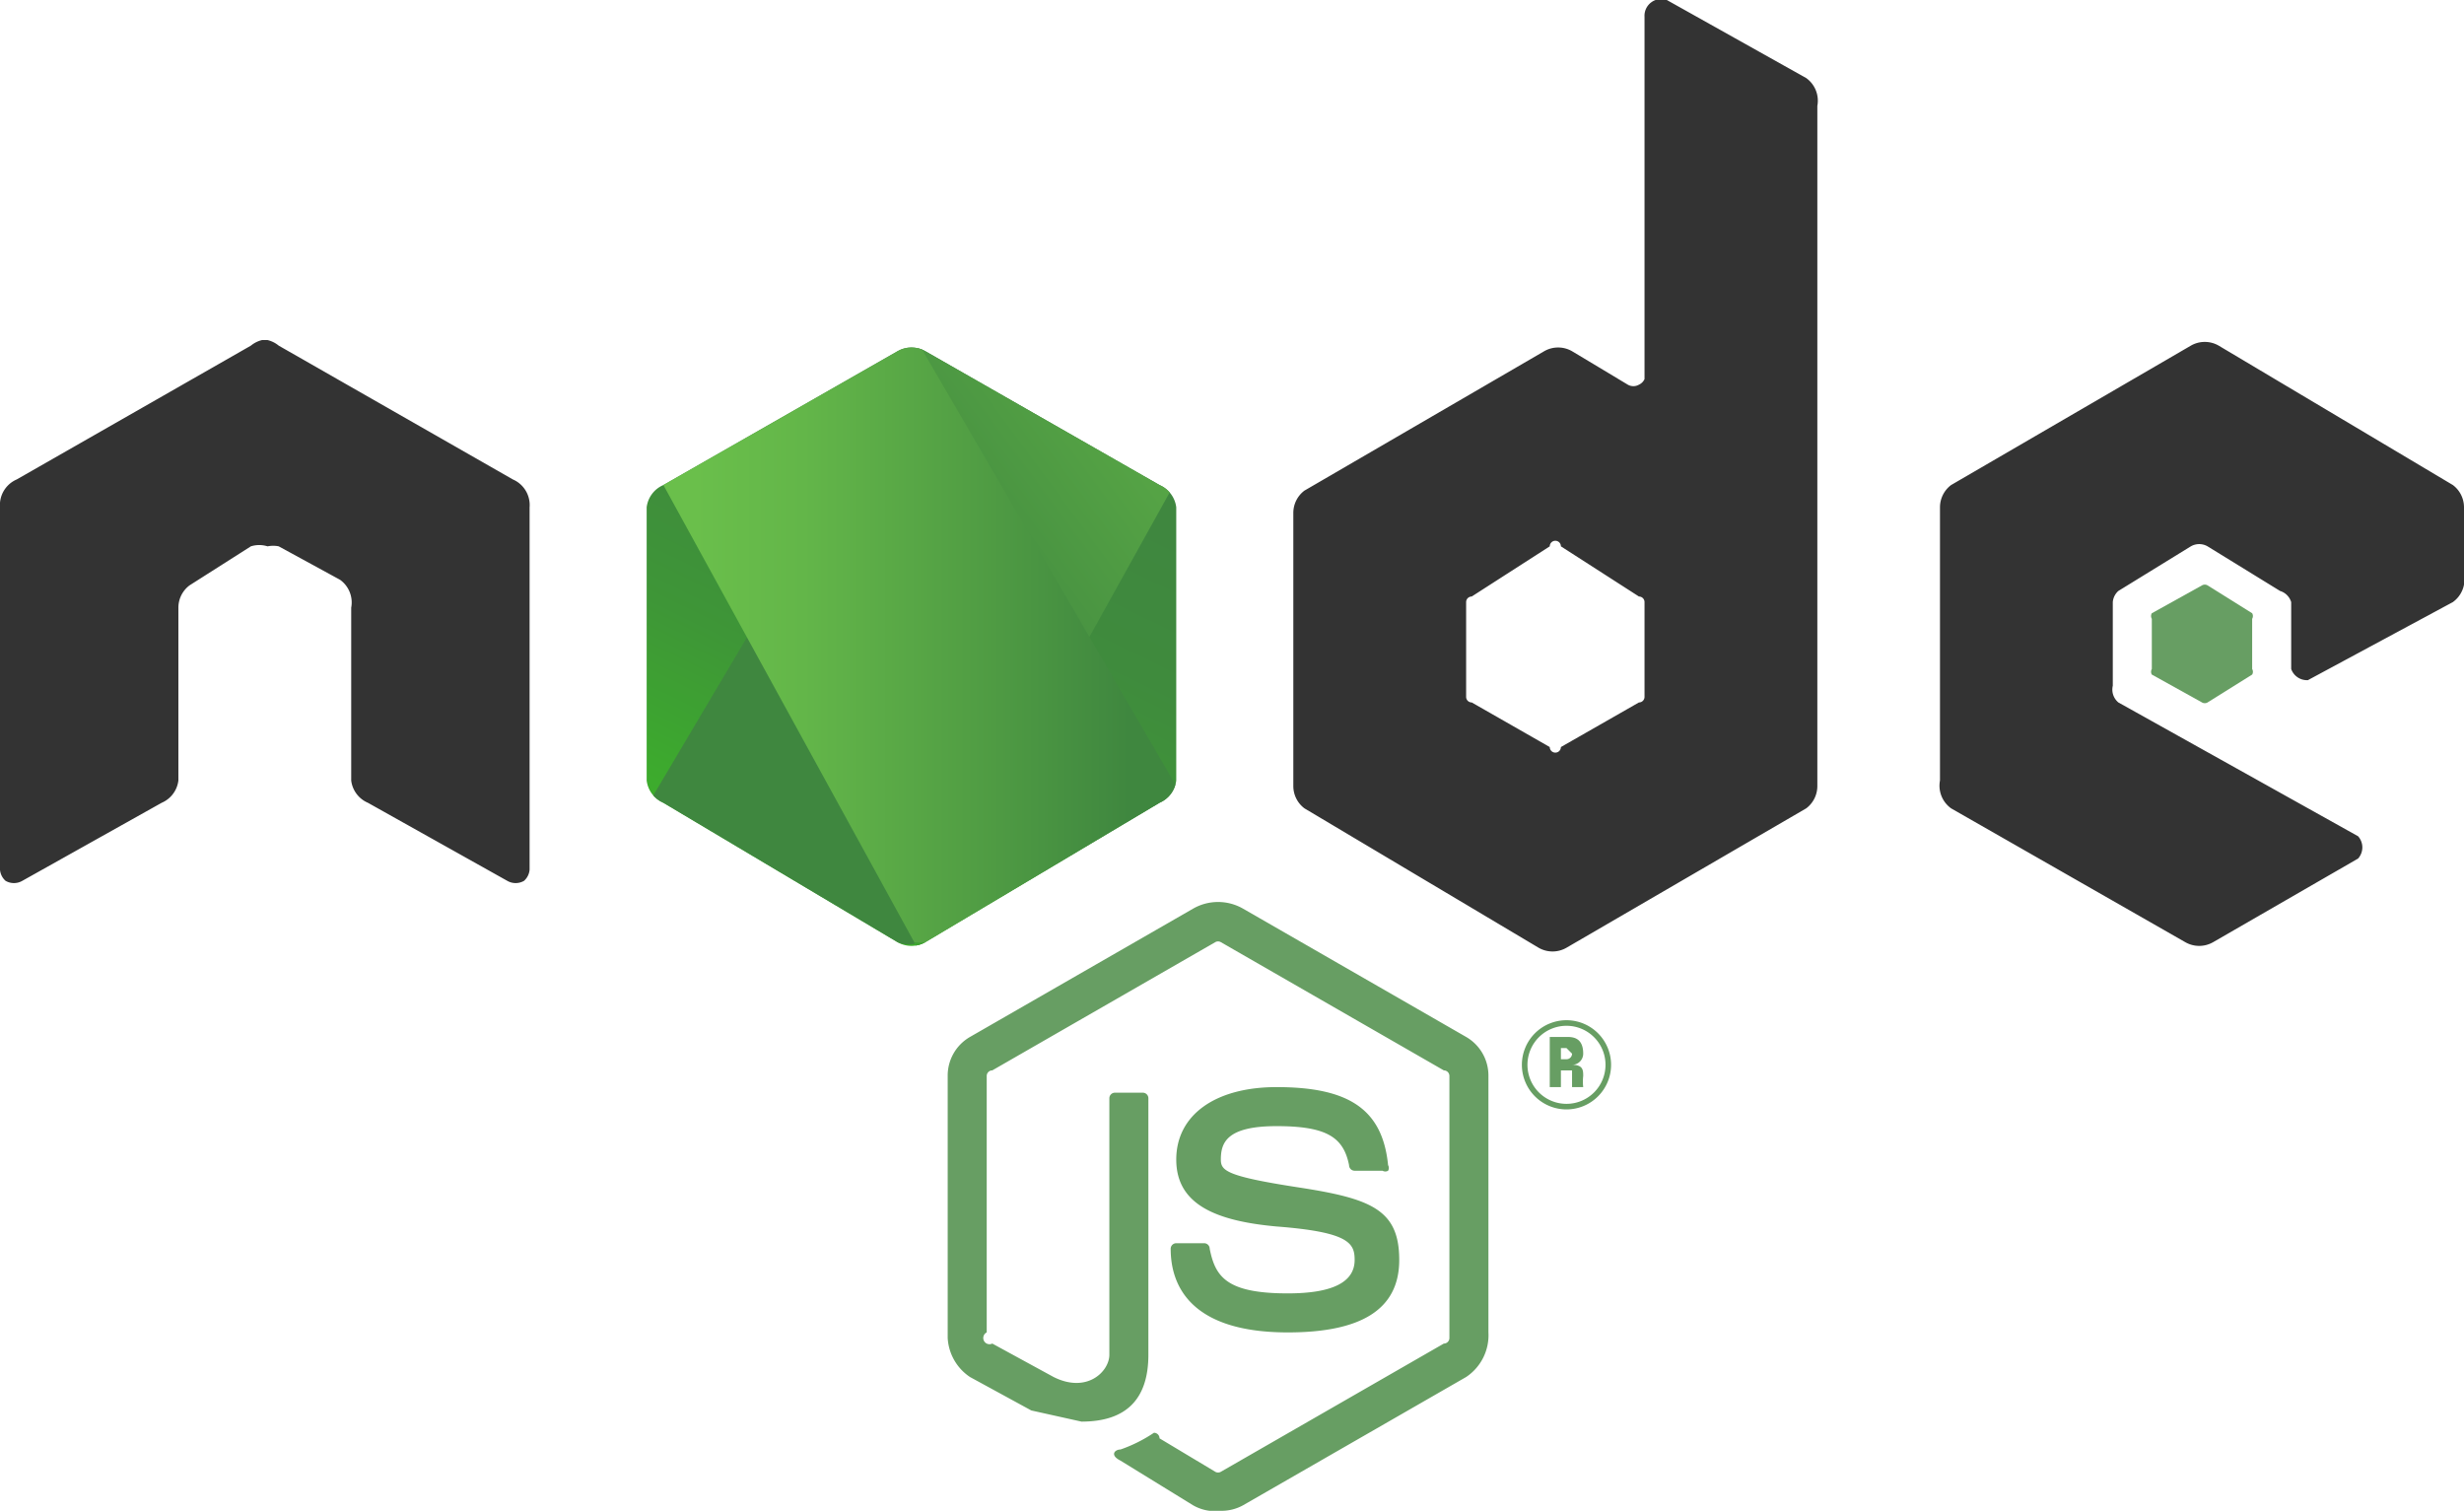 <svg xmlns="http://www.w3.org/2000/svg" xmlns:xlink="http://www.w3.org/1999/xlink" viewBox="0 0 442 271" xmlns:v="https://vecta.io/nano"><defs><path id="A" fill="url(#C)" d="M166 63a5 5 0 0 0-5 0l-42 24a5 5 0 0 0-3 4v49a5 5 0 0 0 3 4l42 25a5 5 0 0 0 5 0l42-25a5 5 0 0 0 3-4V91a5 5 0 0 0-3-4z"/><path id="B" d="m208 144-42 25a5 5 0 0 1-2 0l1 2 47-27v-1l-1-2a5 5 0 0 1-3 3z"/><linearGradient id="C" x1="180.7" x2="142.6" y1="80.7" y2="158.4" gradientUnits="userSpaceOnUse"><stop offset="0" stop-color="#3f873f"/><stop offset=".3" stop-color="#3f8b3d"/><stop offset=".6" stop-color="#3e9637"/><stop offset=".9" stop-color="#3da92e"/><stop offset="1" stop-color="#3dae2b"/></linearGradient><linearGradient id="D" x1="157.2" x2="264" y1="121.3" y2="42.4" gradientUnits="userSpaceOnUse"><stop offset=".1" stop-color="#3f873f"/><stop offset=".4" stop-color="#529f44"/><stop offset=".7" stop-color="#63b649"/><stop offset=".9" stop-color="#6abf4b"/></linearGradient><linearGradient id="E" x1="114.6" x2="212" y1="53.8" y2="53.8" gradientUnits="userSpaceOnUse"><stop offset=".1" stop-color="#6abf4b"/><stop offset=".3" stop-color="#63b649"/><stop offset=".6" stop-color="#529f44"/><stop offset=".9" stop-color="#3f873f"/></linearGradient><linearGradient xlink:href="#E" id="F" x1="114.9" x2="212.3" y1="115.7" y2="115.7"/><linearGradient xlink:href="#E" id="G" y1="143.4" y2="143.4"/><linearGradient xlink:href="#E" id="H" x1="114.9" x2="212.3" y1="156" y2="156"/><linearGradient xlink:href="#C" id="I" x1="226.5" x2="166.4" y1="78.4" y2="201"/><clipPath id="J"><use xlink:href="#A" clip-rule="evenodd"/></clipPath></defs><path d="M219 271a8 8 0 0 1-5-1l-13-8c-2-1-1-2 0-2a26 26 0 0 0 6-3 1 1 0 0 1 1 1l10 6a1 1 0 0 0 1 0l40-23a1 1 0 0 0 1-1v-47a1 1 0 0 0-1-1l-40-23a1 1 0 0 0-1 0l-40 23a1 1 0 0 0-1 1v46a1.118 1.118 0 0 0 1 2l11 6c6 3 10-1 10-4v-46a1 1 0 0 1 1-1h5a1 1 0 0 1 1 1v46c0 8-4 12-12 12l-9-2-11-6a9 9 0 0 1-4-7v-47a8 8 0 0 1 4-7l40-23a9 9 0 0 1 9 0l40 23a8 8 0 0 1 4 7v46a9 9 0 0 1-4 8l-40 23a8 8 0 0 1-4 1zm12-32c-17 0-21-8-21-15a1 1 0 0 1 1-1h5a1 1 0 0 1 1 1c1 5 3 8 14 8 8 0 12-2 12-6 0-3-1-5-14-6-11-1-18-4-18-12s7-13 18-13c13 0 19 4 20 14a1 1 0 0 1 0 1 1 1 0 0 1-1 0h-5a1 1 0 0 1-1-1c-1-5-4-7-13-7s-10 3-10 6c0 2 1 3 14 5s18 4 18 13-7 13-20 13zm58-48a8 8 0 1 1-8-8 8 8 0 0 1 8 8zm-15 0a7 7 0 1 0 7-7 7 7 0 0 0-7 7zm4-5h3c1 0 3 0 3 3a2 2 0 0 1-2 2c2 0 2 1 2 2a9 9 0 0 0 0 2h-2v-3h-2v3h-2zm2 4h1a1 1 0 0 0 1-1l-1-1h-1z" fill="#679e63"/><g fill-rule="evenodd"><path fill="#333" d="M95 91a5 5 0 0 0-3-5L50 62a5 5 0 0 0-2-1h-1a5 5 0 0 0-2 1L3 86a5 5 0 0 0-3 5v65a3 3 0 0 0 1 2 3 3 0 0 0 3 0l25-14a5 5 0 0 0 3-4v-31a5 5 0 0 1 2-4l11-7a5 5 0 0 1 3 0 5 5 0 0 1 2 0l11 6a5 5 0 0 1 2 5v31a5 5 0 0 0 3 4l25 14a3 3 0 0 0 3 0 3 3 0 0 0 1-2zM299 0a3 3 0 0 0-4 3v65a2 2 0 0 1-1 1 2 2 0 0 1-2 0l-10-6a5 5 0 0 0-5 0l-43 25a5 5 0 0 0-2 4v49a5 5 0 0 0 2 4l42 25a5 5 0 0 0 5 0l43-25a5 5 0 0 0 2-4V19a5 5 0 0 0-2-5zm-4 125a1 1 0 0 1-1 1l-14 8a1 1 0 0 1-2 0l-14-8a1 1 0 0 1-1-1v-17a1 1 0 0 1 1-1l14-9a1 1 0 0 1 2 0l14 9a1 1 0 0 1 1 1zm145-17a5 5 0 0 0 2-5V91a5 5 0 0 0-2-4l-42-25a5 5 0 0 0-5 0l-43 25a5 5 0 0 0-2 4v49a5 5 0 0 0 2 5l42 24a5 5 0 0 0 5 0l26-15a3 3 0 0 0 0-4l-43-24a3 3 0 0 1-1-3v-15a3 3 0 0 1 1-2l13-8a3 3 0 0 1 3 0l13 8a3 3 0 0 1 2 2v12a3 3 0 0 0 3 2z"/><path fill="#679e63" d="M395 105a1 1 0 0 1 1 0l8 5a1 1 0 0 1 0 1v9a1 1 0 0 1 0 1l-8 5a1 1 0 0 1-1 0l-9-5a1 1 0 0 1 0-1v-9a1 1 0 0 1 0-1z"/><use xlink:href="#A"/></g><g clip-path="url(#J)"><path fill="url(#D)" d="m208 87-42-24a5 5 0 0 0-1-1l-48 81a6 6 0 0 0 2 1l42 25a5 5 0 0 0 4 0l45-81a6 6 0 0 0-2-1z"/><path fill="url(#E)" d="M159 54h1-1z"/><path fill="url(#F)" d="M208 144a5 5 0 0 0 3-3l-46-79a5 5 0 0 0-4 1l-42 24 45 82a5 5 0 0 0 2 0z"/><path fill="url(#G)" d="M212 144v-1 1z"/><use xlink:href="#B" fill="url(#H)"/><use xlink:href="#B" fill="url(#I)"/></g></svg>